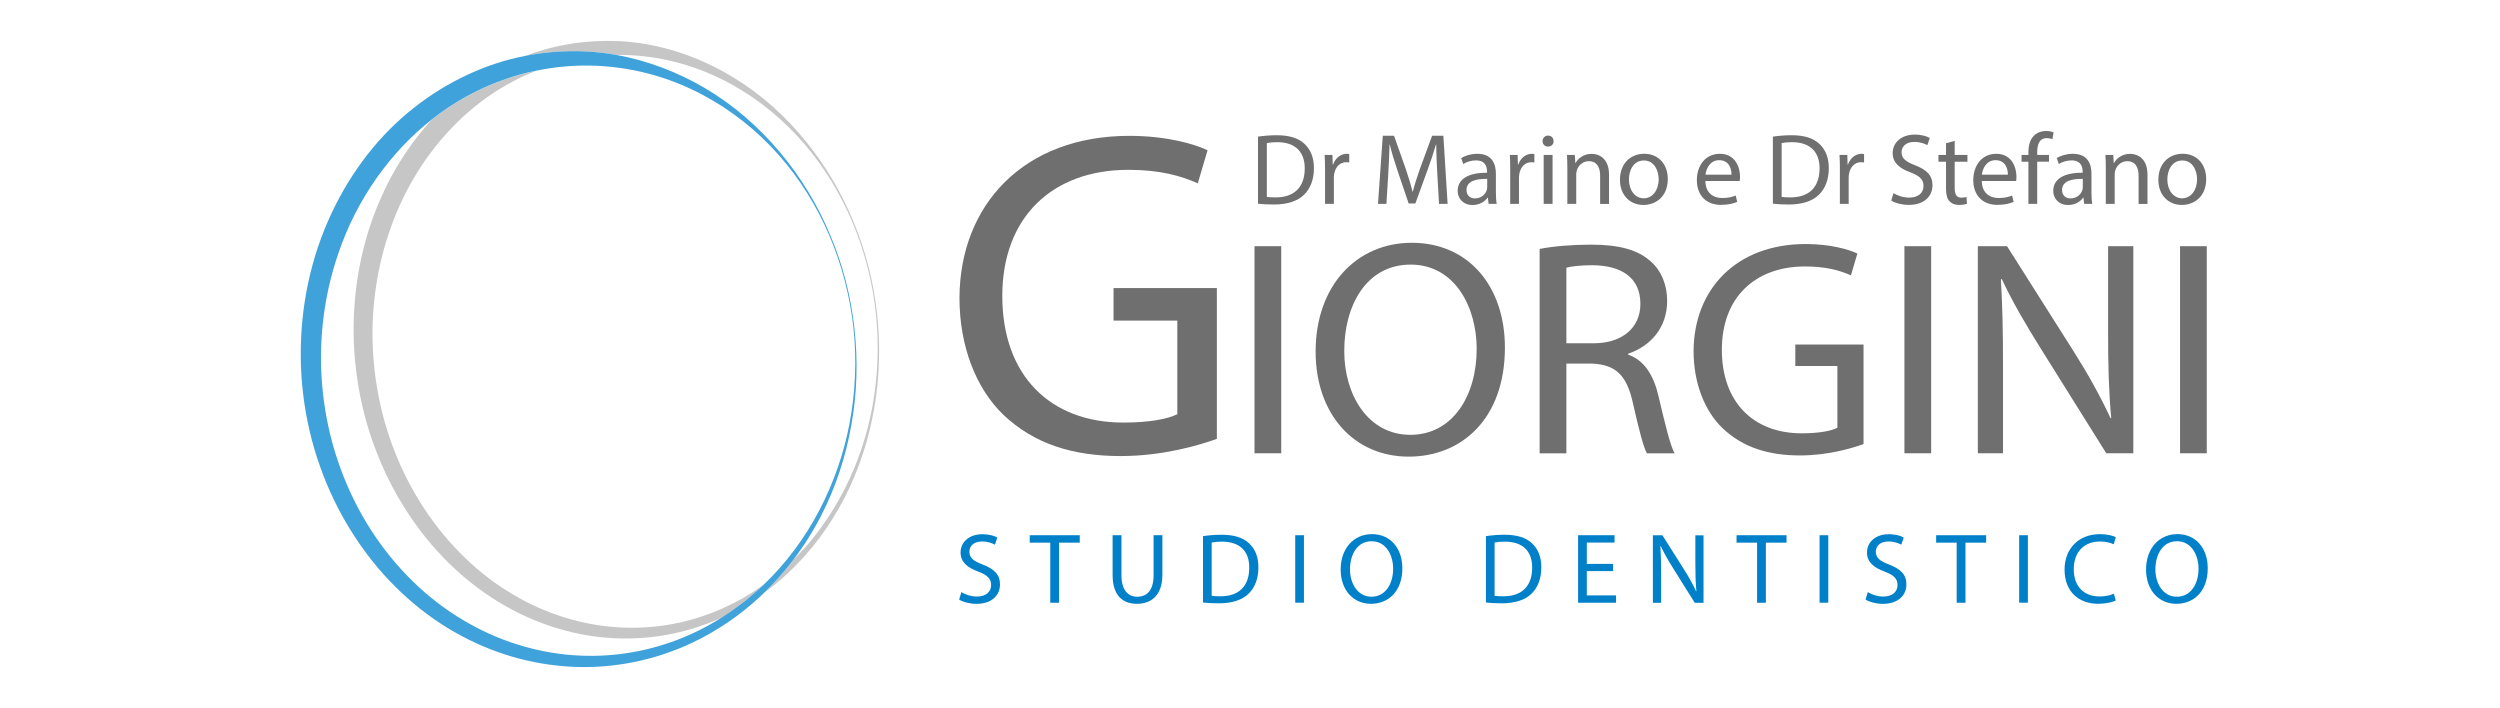 <!-- Generated by IcoMoon.io -->
<svg version="1.1" xmlns="http://www.w3.org/2000/svg" width="113" height="32" viewBox="0 0 113 32">
<title>logo</title>
<path fill="#c6c6c6" d="M24.264 3.19c-0.128 0.026-0.258 0.056-0.386 0.086-0.128 0.032-0.256 0.066-0.384 0.102s-0.258 0.076-0.386 0.116c-0.128 0.042-0.254 0.086-0.382 0.132-0.28 0.098-0.558 0.208-0.83 0.332-0.276 0.124-0.548 0.26-0.814 0.406-0.27 0.15-0.536 0.31-0.794 0.484-0.262 0.174-0.516 0.358-0.766 0.556-0.308 0.334-0.598 0.686-0.872 1.058-0.276 0.376-0.532 0.77-0.77 1.18-0.24 0.414-0.46 0.844-0.656 1.29-0.2 0.448-0.376 0.91-0.53 1.382-0.162 0.502-0.296 1.016-0.404 1.538-0.108 0.524-0.188 1.058-0.238 1.596-0.052 0.54-0.074 1.084-0.068 1.63s0.042 1.094 0.108 1.636c0.064 0.544 0.158 1.082 0.28 1.614s0.272 1.054 0.448 1.564c0.176 0.51 0.38 1.008 0.606 1.49 0.224 0.48 0.476 0.944 0.746 1.388 0.27 0.446 0.564 0.874 0.874 1.278s0.638 0.784 0.984 1.144c0.342 0.354 0.7 0.688 1.072 0.996 0.37 0.304 0.75 0.586 1.146 0.842 0.388 0.252 0.788 0.48 1.196 0.68 0.402 0.198 0.812 0.372 1.228 0.52 0.408 0.146 0.824 0.266 1.24 0.362 0.414 0.096 0.826 0.164 1.24 0.208 0.408 0.044 0.816 0.064 1.222 0.060 0.4-0.004 0.8-0.030 1.194-0.078 0.388-0.048 0.772-0.118 1.152-0.21 0.372-0.088 0.74-0.198 1.102-0.33 0.066-0.024 0.136-0.050 0.2-0.074 0.068-0.026 0.136-0.052 0.202-0.078 0.064-0.028 0.132-0.056 0.198-0.084 0.064-0.028 0.13-0.058 0.196-0.086 0.144-0.090 0.284-0.184 0.422-0.28 0.14-0.096 0.276-0.196 0.41-0.298 0.136-0.102 0.266-0.206 0.396-0.314 0.128-0.106 0.256-0.216 0.38-0.328 0.026-0.022 0.052-0.044 0.076-0.068 0.026-0.022 0.050-0.046 0.074-0.068 0.026-0.022 0.052-0.046 0.076-0.070 0.024-0.022 0.048-0.046 0.072-0.070-0.142 0.102-0.286 0.202-0.432 0.296-0.148 0.094-0.296 0.188-0.448 0.276s-0.306 0.174-0.464 0.254c-0.158 0.080-0.318 0.158-0.476 0.23-0.076 0.034-0.152 0.068-0.228 0.1-0.078 0.032-0.152 0.064-0.23 0.094s-0.156 0.060-0.234 0.088c-0.078 0.028-0.156 0.056-0.236 0.082-0.35 0.12-0.708 0.22-1.068 0.3-0.368 0.080-0.738 0.14-1.114 0.178-0.38 0.040-0.766 0.058-1.15 0.052-0.39-0.004-0.782-0.032-1.172-0.082-0.398-0.050-0.794-0.126-1.186-0.222-0.398-0.1-0.794-0.224-1.184-0.372-0.396-0.15-0.784-0.324-1.168-0.522-0.384-0.202-0.764-0.426-1.13-0.674-0.372-0.25-0.73-0.526-1.076-0.824-0.348-0.3-0.686-0.624-1.006-0.97-0.322-0.348-0.628-0.716-0.916-1.104-0.29-0.39-0.56-0.798-0.808-1.222-0.252-0.43-0.482-0.876-0.69-1.334-0.208-0.462-0.39-0.936-0.548-1.42-0.16-0.486-0.294-0.982-0.4-1.484-0.106-0.504-0.188-1.014-0.242-1.526s-0.082-1.028-0.082-1.54c0.002-0.512 0.028-1.024 0.084-1.53 0.054-0.504 0.134-1.006 0.24-1.496s0.236-0.97 0.392-1.44c0.294-0.904 0.682-1.762 1.148-2.554 0.458-0.78 0.988-1.494 1.582-2.132 0.58-0.626 1.216-1.176 1.894-1.64 0.66-0.446 1.362-0.818 2.088-1.096zM27.764 1.854c-0.296-0.010-0.594-0.006-0.892 0.010-0.302 0.016-0.602 0.046-0.9 0.088-0.304 0.044-0.604 0.1-0.904 0.168-0.302 0.072-0.602 0.156-0.898 0.254-0.032 0.010-0.066 0.022-0.098 0.034s-0.066 0.024-0.098 0.036c-0.034 0.012-0.066 0.024-0.098 0.036s-0.066 0.024-0.098 0.038c0.2-0.038 0.402-0.072 0.606-0.1 0.2-0.028 0.402-0.050 0.602-0.066s0.4-0.028 0.598-0.034c0.2-0.006 0.398-0.006 0.594-0.002 0.102 0.002 0.204 0.006 0.306 0.010 0.102 0.006 0.204 0.012 0.304 0.020s0.2 0.018 0.3 0.028c0.1 0.012 0.2 0.024 0.3 0.036 0.038 0.006 0.076 0.012 0.116 0.016 0.038 0.006 0.076 0.012 0.114 0.018s0.076 0.012 0.114 0.018c0.038 0.006 0.076 0.014 0.112 0.020 0.032 0 0.060 0 0.090 0h0.090c0.030 0 0.060 0 0.090 0 0.028 0.002 0.058 0.002 0.088 0.002 0.43 0.010 0.862 0.046 1.286 0.11 0.42 0.062 0.838 0.15 1.246 0.264 0.406 0.112 0.804 0.248 1.194 0.408 0.386 0.158 0.764 0.34 1.132 0.544 0.308 0.17 0.61 0.356 0.906 0.556 0.292 0.198 0.574 0.41 0.85 0.634 0.272 0.222 0.536 0.458 0.79 0.706 0.252 0.244 0.494 0.502 0.726 0.77 0.23 0.266 0.45 0.544 0.658 0.83 0.208 0.284 0.404 0.58 0.59 0.882 0.184 0.3 0.356 0.61 0.518 0.926s0.31 0.636 0.448 0.962c0.134 0.326 0.258 0.658 0.37 0.994s0.212 0.674 0.298 1.018c0.088 0.342 0.164 0.686 0.226 1.034s0.112 0.698 0.15 1.048c0.038 0.352 0.062 0.704 0.074 1.056 0.012 0.354 0.010 0.706-0.002 1.058-0.014 0.352-0.040 0.704-0.078 1.054s-0.090 0.698-0.152 1.044c-0.12 0.648-0.286 1.284-0.492 1.902-0.21 0.624-0.464 1.23-0.758 1.81-0.3 0.588-0.64 1.15-1.018 1.68-0.386 0.538-0.812 1.042-1.278 1.498-0.1 0.134-0.206 0.268-0.312 0.398-0.108 0.13-0.216 0.26-0.328 0.386-0.114 0.128-0.228 0.252-0.346 0.376s-0.238 0.244-0.36 0.362c0.094-0.068 0.186-0.136 0.276-0.206s0.178-0.142 0.266-0.214c0.090-0.072 0.174-0.146 0.26-0.222 0.086-0.074 0.17-0.15 0.254-0.228 0.266-0.248 0.522-0.51 0.766-0.782 0.242-0.27 0.47-0.55 0.688-0.842 0.214-0.288 0.418-0.586 0.608-0.894 0.19-0.304 0.366-0.616 0.532-0.938 0.162-0.318 0.312-0.644 0.45-0.978 0.136-0.33 0.258-0.666 0.372-1.006 0.11-0.34 0.208-0.682 0.292-1.030 0.086-0.346 0.158-0.694 0.218-1.048 0.12-0.698 0.188-1.408 0.208-2.12 0.020-0.708-0.010-1.42-0.090-2.126-0.078-0.706-0.204-1.406-0.38-2.092-0.174-0.688-0.398-1.366-0.67-2.020-0.272-0.662-0.59-1.304-0.952-1.914-0.366-0.62-0.778-1.212-1.23-1.766-0.46-0.564-0.962-1.090-1.5-1.568-0.552-0.488-1.142-0.928-1.77-1.306-0.316-0.194-0.642-0.372-0.976-0.534-0.336-0.164-0.682-0.312-1.032-0.442-0.354-0.132-0.714-0.246-1.084-0.342s-0.746-0.172-1.126-0.228c-0.096-0.012-0.192-0.026-0.286-0.036-0.094-0.012-0.192-0.022-0.288-0.030s-0.192-0.016-0.288-0.022c-0.1 0.002-0.196-0.002-0.294-0.006z"></path>
<path fill="#3fa2db" d="M24.264 3.19c0.2-0.040 0.398-0.076 0.596-0.106 0.2-0.030 0.396-0.054 0.594-0.072 0.198-0.020 0.394-0.032 0.592-0.040 0.196-0.008 0.392-0.010 0.586-0.008 0.456 0.006 0.91 0.040 1.36 0.102 0.442 0.060 0.88 0.148 1.312 0.26 0.426 0.11 0.846 0.248 1.256 0.408 0.404 0.158 0.802 0.342 1.19 0.548 0.324 0.172 0.642 0.36 0.952 0.562 0.304 0.2 0.602 0.414 0.892 0.642 0.284 0.224 0.56 0.464 0.828 0.716 0.262 0.248 0.516 0.51 0.758 0.784 0.242 0.27 0.472 0.552 0.69 0.844 0.216 0.29 0.42 0.59 0.614 0.898 0.192 0.306 0.372 0.62 0.54 0.942 0.168 0.32 0.322 0.648 0.464 0.982 0.142 0.332 0.27 0.672 0.388 1.014 0.116 0.342 0.22 0.688 0.31 1.040 0.090 0.35 0.168 0.702 0.234 1.056s0.118 0.714 0.156 1.072c0.040 0.36 0.064 0.72 0.074 1.080 0.012 0.36 0.010 0.722-0.006 1.084-0.014 0.36-0.044 0.722-0.084 1.080-0.042 0.36-0.096 0.718-0.164 1.072-0.128 0.682-0.308 1.354-0.536 2.004-0.228 0.658-0.506 1.298-0.826 1.91-0.326 0.622-0.698 1.218-1.114 1.774-0.422 0.568-0.89 1.102-1.4 1.586-0.024 0.024-0.048 0.048-0.074 0.070-0.024 0.024-0.050 0.046-0.076 0.070-0.024 0.024-0.048 0.046-0.074 0.068-0.024 0.024-0.050 0.046-0.076 0.068-0.124 0.112-0.252 0.222-0.38 0.328-0.13 0.108-0.26 0.212-0.396 0.312-0.134 0.102-0.27 0.2-0.41 0.298-0.138 0.096-0.28 0.19-0.422 0.28-0.104 0.066-0.21 0.132-0.316 0.194-0.106 0.064-0.214 0.124-0.324 0.182-0.108 0.060-0.218 0.118-0.33 0.174-0.11 0.056-0.224 0.11-0.338 0.162-0.078 0.038-0.158 0.072-0.238 0.106-0.082 0.036-0.162 0.070-0.242 0.102-0.082 0.032-0.162 0.064-0.242 0.096-0.082 0.030-0.166 0.060-0.248 0.090-0.372 0.13-0.748 0.24-1.13 0.33-0.388 0.090-0.78 0.16-1.176 0.21-0.402 0.048-0.808 0.076-1.214 0.080-0.414 0.004-0.828-0.016-1.244-0.058-0.418-0.044-0.84-0.114-1.256-0.206-0.422-0.094-0.842-0.214-1.256-0.358-0.42-0.146-0.834-0.318-1.238-0.514-0.41-0.2-0.81-0.424-1.2-0.672-0.394-0.252-0.778-0.528-1.146-0.83-0.372-0.304-0.728-0.632-1.068-0.984-0.342-0.352-0.668-0.728-0.972-1.122-0.308-0.4-0.594-0.816-0.858-1.252-0.268-0.442-0.51-0.9-0.73-1.372-0.22-0.474-0.414-0.964-0.58-1.462-0.17-0.502-0.31-1.012-0.422-1.53-0.114-0.52-0.198-1.048-0.254-1.578s-0.084-1.064-0.082-1.596c0.002-0.532 0.034-1.062 0.094-1.59 0.060-0.524 0.146-1.042 0.262-1.554 0.114-0.508 0.254-1.006 0.424-1.496 0.212-0.626 0.466-1.232 0.762-1.81 0.292-0.572 0.622-1.118 0.986-1.632 0.36-0.508 0.75-0.986 1.168-1.428 0.414-0.436 0.854-0.838 1.316-1.202 0.25-0.198 0.506-0.382 0.766-0.556 0.258-0.172 0.524-0.334 0.796-0.482 0.266-0.146 0.538-0.284 0.814-0.408 0.272-0.124 0.55-0.234 0.83-0.332 0.128-0.046 0.254-0.092 0.382-0.132s0.258-0.080 0.386-0.116c0.128-0.036 0.258-0.070 0.384-0.102 0.128-0.026 0.258-0.054 0.386-0.080zM26.176 2.316c-0.198-0.004-0.396-0.004-0.594 0.002-0.2 0.006-0.398 0.016-0.598 0.034-0.2 0.016-0.402 0.040-0.602 0.066-0.204 0.028-0.406 0.062-0.606 0.1-0.118 0.022-0.236 0.048-0.354 0.074s-0.236 0.056-0.354 0.086c-0.118 0.032-0.236 0.064-0.354 0.098-0.116 0.036-0.234 0.072-0.35 0.11-0.426 0.142-0.846 0.312-1.258 0.504-0.416 0.196-0.826 0.416-1.222 0.66-0.404 0.248-0.794 0.522-1.172 0.82-0.382 0.3-0.75 0.628-1.1 0.978-0.352 0.354-0.686 0.734-1 1.134-0.316 0.406-0.612 0.834-0.886 1.278-0.276 0.45-0.526 0.92-0.752 1.404-0.228 0.488-0.43 0.994-0.606 1.51-0.174 0.522-0.32 1.056-0.436 1.598-0.116 0.544-0.204 1.098-0.26 1.658s-0.082 1.124-0.078 1.69c0.004 0.566 0.040 1.132 0.108 1.694 0.066 0.562 0.166 1.12 0.294 1.67 0.128 0.548 0.286 1.088 0.476 1.616 0.186 0.526 0.4 1.038 0.642 1.534 0.238 0.494 0.504 0.968 0.792 1.424 0.288 0.458 0.598 0.894 0.93 1.31 0.328 0.412 0.678 0.8 1.046 1.164 0.362 0.362 0.744 0.698 1.138 1.010 0.392 0.308 0.8 0.59 1.216 0.846 0.414 0.252 0.84 0.478 1.272 0.678 0.426 0.198 0.862 0.366 1.302 0.51 0.434 0.142 0.876 0.256 1.318 0.346 0.434 0.088 0.874 0.15 1.312 0.188 0.432 0.038 0.864 0.048 1.296 0.036 0.424-0.012 0.844-0.048 1.26-0.108 0.412-0.058 0.818-0.138 1.218-0.24 0.394-0.098 0.782-0.222 1.164-0.364 0.076-0.028 0.152-0.056 0.228-0.086s0.148-0.060 0.224-0.092c0.074-0.032 0.148-0.064 0.222-0.096s0.146-0.066 0.218-0.1c0.288-0.134 0.568-0.28 0.842-0.438 0.27-0.154 0.536-0.322 0.796-0.498 0.256-0.174 0.506-0.358 0.748-0.552 0.24-0.192 0.474-0.392 0.7-0.602 0.014-0.014 0.030-0.030 0.044-0.044 0.016-0.012 0.032-0.028 0.046-0.042s0.030-0.028 0.044-0.044c0.014-0.014 0.028-0.028 0.044-0.042 0.122-0.118 0.242-0.24 0.36-0.362s0.232-0.248 0.346-0.376c0.11-0.126 0.22-0.256 0.328-0.386 0.106-0.13 0.212-0.264 0.312-0.398 0.114-0.15 0.224-0.304 0.332-0.46 0.108-0.154 0.212-0.312 0.312-0.47 0.098-0.158 0.196-0.32 0.29-0.482 0.092-0.162 0.182-0.326 0.27-0.492 0.17-0.33 0.33-0.666 0.474-1.010 0.144-0.34 0.274-0.688 0.39-1.038 0.116-0.348 0.22-0.704 0.31-1.062 0.088-0.354 0.166-0.714 0.228-1.076 0.128-0.718 0.204-1.448 0.224-2.178 0.022-0.726-0.010-1.456-0.090-2.178s-0.212-1.438-0.392-2.14c-0.182-0.704-0.414-1.394-0.7-2.062-0.28-0.676-0.612-1.33-0.99-1.952-0.382-0.632-0.812-1.232-1.284-1.796-0.48-0.572-1.008-1.106-1.572-1.592-0.576-0.496-1.198-0.94-1.852-1.324-0.3-0.176-0.61-0.34-0.926-0.49-0.318-0.154-0.644-0.292-0.974-0.416-0.336-0.126-0.676-0.238-1.022-0.334-0.35-0.096-0.704-0.178-1.064-0.242-0.036-0.006-0.074-0.012-0.112-0.020-0.038-0.006-0.078-0.012-0.116-0.018s-0.076-0.012-0.114-0.018c-0.040-0.004-0.078-0.010-0.116-0.016-0.098-0.014-0.2-0.024-0.3-0.036-0.1-0.010-0.2-0.020-0.3-0.028-0.102-0.008-0.202-0.014-0.304-0.020-0.102-0.004-0.202-0.006-0.306-0.010z"></path>
<path fill="#706f6f" d="M56.704 11.128h1.208v9.36h-1.208v-9.36z"></path>
<path fill="#706f6f" d="M68.022 15.71c0 3.222-1.958 4.93-4.348 4.93-2.472 0-4.208-1.916-4.208-4.75 0-2.972 1.848-4.916 4.348-4.916 2.556 0 4.208 1.958 4.208 4.736zM60.76 15.862c0 2 1.084 3.792 2.986 3.792 1.916 0 3-1.764 3-3.888 0-1.862-0.972-3.806-2.986-3.806-2.002 0-3 1.848-3 3.902z"></path>
<path fill="#706f6f" d="M69.592 11.252c0.61-0.124 1.486-0.194 2.32-0.194 1.292 0 2.124 0.236 2.708 0.764 0.472 0.416 0.736 1.056 0.736 1.778 0 1.236-0.778 2.056-1.764 2.388v0.042c0.722 0.25 1.152 0.916 1.376 1.89 0.306 1.306 0.528 2.208 0.722 2.57h-1.25c-0.152-0.264-0.36-1.070-0.624-2.236-0.278-1.292-0.778-1.778-1.876-1.82h-1.14v4.056h-1.208v-9.238zM70.8 15.516h1.236c1.292 0 2.11-0.708 2.11-1.778 0-1.208-0.876-1.736-2.152-1.75-0.584 0-1 0.056-1.194 0.112v3.416z"></path>
<path fill="#706f6f" d="M84.232 20.072c-0.542 0.194-1.612 0.514-2.876 0.514-1.416 0-2.584-0.36-3.5-1.236-0.806-0.778-1.306-2.028-1.306-3.486 0.014-2.792 1.93-4.834 5.070-4.834 1.084 0 1.93 0.236 2.334 0.43l-0.292 0.986c-0.5-0.222-1.124-0.402-2.070-0.402-2.278 0-3.764 1.416-3.764 3.764 0 2.376 1.43 3.778 3.61 3.778 0.792 0 1.334-0.11 1.612-0.25v-2.792h-1.902v-0.972h3.084v4.5z"></path>
<path fill="#706f6f" d="M86.080 11.128h1.208v9.36h-1.208v-9.36z"></path>
<path fill="#706f6f" d="M89.398 20.488v-9.36h1.32l3 4.736c0.694 1.098 1.236 2.084 1.68 3.042l0.028-0.014c-0.112-1.25-0.14-2.388-0.14-3.848v-3.916h1.14v9.36h-1.222l-2.972-4.75c-0.652-1.042-1.278-2.11-1.75-3.124l-0.042 0.014c0.070 1.18 0.096 2.306 0.096 3.86v4h-1.138z"></path>
<path fill="#706f6f" d="M98.538 11.128h1.208v9.36h-1.208v-9.36z"></path>
<path fill="#706f6f" d="M55.004 19.836c-0.82 0.294-2.44 0.778-4.356 0.778-2.146 0-3.914-0.548-5.302-1.872-1.22-1.178-1.978-3.072-1.978-5.28 0.022-4.228 2.924-7.322 7.68-7.322 1.642 0 2.924 0.358 3.534 0.652l-0.442 1.494c-0.758-0.336-1.704-0.61-3.134-0.61-3.45 0-5.702 2.146-5.702 5.702 0 3.598 2.168 5.722 5.47 5.722 1.2 0 2.020-0.168 2.44-0.378v-4.23h-2.882v-1.472h4.67v6.816z"></path>
<path fill="#706f6f" d="M56.862 6.176c0.242-0.036 0.53-0.064 0.846-0.064 0.572 0 0.978 0.132 1.248 0.384 0.274 0.252 0.434 0.608 0.434 1.106 0 0.502-0.156 0.914-0.444 1.198-0.288 0.288-0.764 0.444-1.362 0.444-0.284 0-0.522-0.014-0.722-0.036v-3.032zM57.26 8.9c0.1 0.018 0.246 0.022 0.402 0.022 0.85 0 1.312-0.476 1.312-1.308 0.004-0.728-0.406-1.188-1.248-1.188-0.206 0-0.362 0.018-0.466 0.042v2.432z"></path>
<path fill="#706f6f" d="M59.892 7.692c0-0.26-0.004-0.484-0.018-0.69h0.352l0.014 0.434h0.018c0.1-0.298 0.344-0.484 0.614-0.484 0.046 0 0.078 0.004 0.114 0.014v0.38c-0.040-0.010-0.082-0.014-0.138-0.014-0.284 0-0.484 0.216-0.54 0.516-0.010 0.054-0.018 0.12-0.018 0.188v1.18h-0.398v-1.524z"></path>
<path fill="#706f6f" d="M64.966 7.862c-0.022-0.43-0.050-0.946-0.046-1.33h-0.014c-0.104 0.36-0.234 0.744-0.388 1.17l-0.544 1.496h-0.302l-0.498-1.468c-0.146-0.434-0.27-0.832-0.356-1.198h-0.010c-0.010 0.384-0.032 0.9-0.060 1.362l-0.082 1.322h-0.38l0.216-3.082h0.508l0.526 1.49c0.128 0.38 0.234 0.718 0.31 1.038h0.014c0.078-0.31 0.188-0.65 0.324-1.038l0.548-1.49h0.508l0.192 3.082h-0.388l-0.078-1.354z"></path>
<path fill="#706f6f" d="M67.284 9.216l-0.032-0.28h-0.014c-0.124 0.174-0.36 0.33-0.676 0.33-0.448 0-0.676-0.316-0.676-0.636 0-0.534 0.476-0.828 1.33-0.822v-0.046c0-0.182-0.050-0.512-0.502-0.512-0.206 0-0.42 0.064-0.576 0.164l-0.092-0.266c0.182-0.118 0.448-0.196 0.726-0.196 0.676 0 0.842 0.462 0.842 0.906v0.828c0 0.192 0.010 0.38 0.036 0.53h-0.366zM67.224 8.086c-0.438-0.008-0.938 0.068-0.938 0.498 0 0.26 0.174 0.384 0.38 0.384 0.288 0 0.47-0.182 0.534-0.37 0.014-0.042 0.022-0.086 0.022-0.128v-0.384z"></path>
<path fill="#706f6f" d="M68.262 7.692c0-0.26-0.004-0.484-0.018-0.69h0.352l0.014 0.434h0.018c0.1-0.298 0.344-0.484 0.612-0.484 0.046 0 0.078 0.004 0.114 0.014v0.38c-0.042-0.010-0.082-0.014-0.138-0.014-0.284 0-0.484 0.216-0.54 0.516-0.010 0.054-0.018 0.12-0.018 0.188v1.18h-0.398v-1.524z"></path>
<path fill="#706f6f" d="M70.222 6.38c0.004 0.138-0.096 0.246-0.256 0.246-0.142 0-0.242-0.11-0.242-0.246 0-0.142 0.106-0.252 0.252-0.252 0.15 0.002 0.246 0.11 0.246 0.252zM69.774 7.002h0.402v2.212h-0.402v-2.212z"></path>
<path fill="#706f6f" d="M70.844 7.602c0-0.228-0.004-0.416-0.018-0.598h0.356l0.022 0.366h0.010c0.11-0.21 0.366-0.416 0.732-0.416 0.306 0 0.782 0.182 0.782 0.942v1.322h-0.402v-1.278c0-0.356-0.132-0.654-0.512-0.654-0.266 0-0.472 0.188-0.54 0.412-0.018 0.050-0.028 0.118-0.028 0.188v1.33h-0.402v-1.614z"></path>
<path fill="#706f6f" d="M75.384 8.090c0 0.818-0.566 1.174-1.102 1.174-0.6 0-1.060-0.438-1.060-1.138 0-0.74 0.484-1.176 1.098-1.176 0.634 0.002 1.064 0.464 1.064 1.14zM73.628 8.114c0 0.484 0.278 0.85 0.672 0.85 0.384 0 0.672-0.36 0.672-0.86 0-0.376-0.188-0.85-0.664-0.85-0.474 0-0.68 0.438-0.68 0.86z"></path>
<path fill="#706f6f" d="M77.084 8.182c0.008 0.544 0.356 0.768 0.758 0.768 0.288 0 0.462-0.050 0.612-0.114l0.068 0.288c-0.142 0.064-0.384 0.136-0.736 0.136-0.68 0-1.088-0.448-1.088-1.116s0.392-1.192 1.038-1.192c0.722 0 0.914 0.636 0.914 1.042 0 0.082-0.010 0.146-0.014 0.188h-1.552zM78.264 7.894c0.004-0.256-0.106-0.654-0.558-0.654-0.408 0-0.586 0.376-0.618 0.654h1.176z"></path>
<path fill="#706f6f" d="M80.134 6.176c0.242-0.036 0.53-0.064 0.846-0.064 0.572 0 0.978 0.132 1.248 0.384 0.274 0.252 0.434 0.608 0.434 1.106 0 0.502-0.156 0.914-0.444 1.198-0.288 0.288-0.764 0.444-1.362 0.444-0.284 0-0.522-0.014-0.722-0.036v-3.032zM80.53 8.9c0.1 0.018 0.246 0.022 0.402 0.022 0.85 0 1.312-0.476 1.312-1.308 0.004-0.728-0.408-1.188-1.248-1.188-0.206 0-0.36 0.018-0.466 0.042v2.432z"></path>
<path fill="#706f6f" d="M83.164 7.692c0-0.26-0.004-0.484-0.018-0.69h0.352l0.014 0.434h0.018c0.1-0.298 0.344-0.484 0.612-0.484 0.046 0 0.078 0.004 0.114 0.014v0.38c-0.042-0.010-0.082-0.014-0.138-0.014-0.284 0-0.484 0.216-0.54 0.516-0.010 0.054-0.018 0.12-0.018 0.188v1.18h-0.398v-1.524z"></path>
<path fill="#706f6f" d="M85.586 8.73c0.178 0.11 0.438 0.202 0.712 0.202 0.408 0 0.644-0.214 0.644-0.526 0-0.288-0.164-0.452-0.58-0.612-0.502-0.178-0.814-0.438-0.814-0.874 0-0.48 0.398-0.836 0.996-0.836 0.316 0 0.544 0.074 0.682 0.152l-0.11 0.324c-0.1-0.054-0.306-0.146-0.586-0.146-0.42 0-0.58 0.252-0.58 0.462 0 0.288 0.188 0.43 0.612 0.594 0.52 0.202 0.786 0.452 0.786 0.906 0 0.476-0.352 0.886-1.078 0.886-0.296 0-0.622-0.086-0.786-0.196l0.102-0.336z"></path>
<path fill="#706f6f" d="M88.352 6.368v0.636h0.576v0.306h-0.576v1.194c0 0.274 0.078 0.43 0.302 0.43 0.104 0 0.182-0.014 0.234-0.028l0.018 0.302c-0.078 0.032-0.202 0.056-0.356 0.056-0.188 0-0.338-0.060-0.434-0.17-0.114-0.118-0.156-0.316-0.156-0.576v-1.208h-0.342v-0.306h0.342v-0.53l0.392-0.106z"></path>
<path fill="#706f6f" d="M89.578 8.182c0.008 0.544 0.356 0.768 0.758 0.768 0.288 0 0.462-0.050 0.612-0.114l0.068 0.288c-0.142 0.064-0.384 0.136-0.736 0.136-0.68 0-1.088-0.448-1.088-1.116s0.392-1.192 1.038-1.192c0.722 0 0.914 0.636 0.914 1.042 0 0.082-0.010 0.146-0.014 0.188h-1.552zM90.756 7.894c0.004-0.256-0.106-0.654-0.558-0.654-0.408 0-0.586 0.376-0.618 0.654h1.176z"></path>
<path fill="#706f6f" d="M91.684 9.216v-1.906h-0.31v-0.306h0.31v-0.106c0-0.31 0.068-0.594 0.256-0.772 0.15-0.146 0.352-0.206 0.54-0.206 0.142 0 0.266 0.032 0.342 0.064l-0.054 0.31c-0.060-0.028-0.142-0.050-0.256-0.050-0.342 0-0.43 0.302-0.43 0.64v0.118h0.534v0.306h-0.534v1.906h-0.398z"></path>
<path fill="#706f6f" d="M94.204 9.216l-0.032-0.28h-0.014c-0.124 0.174-0.36 0.33-0.676 0.33-0.448 0-0.676-0.316-0.676-0.636 0-0.534 0.476-0.828 1.33-0.822v-0.046c0-0.182-0.050-0.512-0.502-0.512-0.206 0-0.42 0.064-0.576 0.164l-0.092-0.266c0.182-0.118 0.448-0.196 0.726-0.196 0.676 0 0.842 0.462 0.842 0.906v0.828c0 0.192 0.010 0.38 0.036 0.53h-0.366zM94.144 8.086c-0.438-0.008-0.938 0.068-0.938 0.498 0 0.26 0.174 0.384 0.38 0.384 0.288 0 0.47-0.182 0.534-0.37 0.014-0.042 0.022-0.086 0.022-0.128v-0.384z"></path>
<path fill="#706f6f" d="M95.182 7.602c0-0.228-0.004-0.416-0.018-0.598h0.356l0.022 0.366h0.010c0.11-0.21 0.366-0.416 0.732-0.416 0.306 0 0.782 0.182 0.782 0.942v1.322h-0.402v-1.278c0-0.356-0.132-0.654-0.512-0.654-0.266 0-0.472 0.188-0.54 0.412-0.018 0.050-0.028 0.118-0.028 0.188v1.33h-0.402v-1.614z"></path>
<path fill="#706f6f" d="M99.72 8.090c0 0.818-0.566 1.174-1.102 1.174-0.6 0-1.060-0.438-1.060-1.138 0-0.74 0.484-1.176 1.098-1.176 0.634 0.002 1.064 0.464 1.064 1.14zM97.964 8.114c0 0.484 0.278 0.85 0.672 0.85 0.384 0 0.672-0.36 0.672-0.86 0-0.376-0.188-0.85-0.664-0.85-0.474 0-0.68 0.438-0.68 0.86z"></path>
<path fill="#0080c9" d="M43.454 26.764c0.176 0.108 0.434 0.2 0.706 0.2 0.402 0 0.638-0.212 0.638-0.52 0-0.286-0.164-0.448-0.574-0.606-0.498-0.176-0.806-0.434-0.806-0.864 0-0.476 0.394-0.828 0.986-0.828 0.312 0 0.538 0.072 0.674 0.15l-0.108 0.322c-0.1-0.054-0.304-0.144-0.58-0.144-0.416 0-0.574 0.248-0.574 0.458 0 0.286 0.186 0.426 0.606 0.588 0.516 0.2 0.778 0.448 0.778 0.896 0 0.47-0.348 0.878-1.068 0.878-0.294 0-0.616-0.086-0.778-0.194l0.1-0.336z"></path>
<path fill="#0080c9" d="M47.472 24.528h-0.928v-0.336h2.26v0.336h-0.934v2.716h-0.398z"></path>
<path fill="#0080c9" d="M50.69 24.192v1.806c0 0.684 0.304 0.974 0.71 0.974 0.452 0 0.742-0.298 0.742-0.974v-1.806h0.398v1.778c0 0.936-0.494 1.322-1.154 1.322-0.624 0-1.096-0.358-1.096-1.304v-1.796h0.4z"></path>
<path fill="#0080c9" d="M54.376 24.234c0.24-0.036 0.524-0.064 0.838-0.064 0.566 0 0.968 0.132 1.236 0.38 0.272 0.248 0.43 0.602 0.43 1.096 0 0.498-0.154 0.906-0.44 1.186-0.286 0.286-0.756 0.438-1.348 0.438-0.28 0-0.516-0.014-0.716-0.036v-3zM54.77 26.93c0.1 0.018 0.244 0.022 0.398 0.022 0.842 0 1.298-0.47 1.298-1.294 0.004-0.72-0.402-1.176-1.236-1.176-0.204 0-0.358 0.018-0.462 0.040v2.408z"></path>
<path fill="#0080c9" d="M58.544 24.192h0.394v3.050h-0.394v-3.050z"></path>
<path fill="#0080c9" d="M63.386 25.686c0 1.050-0.638 1.606-1.416 1.606-0.806 0-1.372-0.624-1.372-1.548 0-0.968 0.602-1.602 1.416-1.602 0.834 0 1.372 0.64 1.372 1.544zM61.020 25.736c0 0.652 0.354 1.236 0.972 1.236 0.624 0 0.978-0.574 0.978-1.268 0-0.606-0.316-1.24-0.974-1.24-0.65 0-0.976 0.602-0.976 1.272z"></path>
<path fill="#0080c9" d="M67.164 24.234c0.24-0.036 0.524-0.064 0.838-0.064 0.566 0 0.968 0.132 1.236 0.38 0.272 0.248 0.43 0.602 0.43 1.096 0 0.498-0.154 0.906-0.44 1.186-0.284 0.286-0.756 0.438-1.348 0.438-0.28 0-0.516-0.014-0.716-0.036v-3zM67.558 26.93c0.1 0.018 0.244 0.022 0.398 0.022 0.842 0 1.298-0.47 1.298-1.294 0.004-0.72-0.402-1.176-1.236-1.176-0.204 0-0.358 0.018-0.462 0.040v2.408z"></path>
<path fill="#0080c9" d="M72.91 25.814h-1.186v1.098h1.322v0.332h-1.716v-3.052h1.648v0.332h-1.254v0.964h1.186z"></path>
<path fill="#0080c9" d="M74.71 27.244v-3.050h0.43l0.978 1.544c0.226 0.358 0.402 0.678 0.548 0.992l0.010-0.004c-0.036-0.408-0.046-0.778-0.046-1.254v-1.276h0.37v3.050h-0.398l-0.968-1.548c-0.212-0.34-0.416-0.688-0.57-1.018l-0.014 0.004c0.022 0.384 0.032 0.752 0.032 1.258v1.304h-0.372z"></path>
<path fill="#0080c9" d="M79.42 24.528h-0.928v-0.336h2.26v0.336h-0.934v2.716h-0.398z"></path>
<path fill="#0080c9" d="M82.244 24.192h0.394v3.050h-0.394v-3.050z"></path>
<path fill="#0080c9" d="M84.424 26.764c0.176 0.108 0.434 0.2 0.706 0.2 0.402 0 0.638-0.212 0.638-0.52 0-0.286-0.164-0.448-0.574-0.606-0.498-0.176-0.806-0.434-0.806-0.864 0-0.476 0.394-0.828 0.986-0.828 0.312 0 0.538 0.072 0.674 0.15l-0.108 0.322c-0.1-0.054-0.304-0.144-0.58-0.144-0.416 0-0.574 0.248-0.574 0.458 0 0.286 0.186 0.426 0.606 0.588 0.516 0.2 0.778 0.448 0.778 0.896 0 0.47-0.348 0.878-1.068 0.878-0.294 0-0.616-0.086-0.778-0.194l0.1-0.336z"></path>
<path fill="#0080c9" d="M88.442 24.528h-0.928v-0.336h2.26v0.336h-0.934v2.716h-0.398z"></path>
<path fill="#0080c9" d="M91.266 24.192h0.394v3.050h-0.394v-3.050z"></path>
<path fill="#0080c9" d="M95.632 27.144c-0.144 0.072-0.434 0.146-0.806 0.146-0.86 0-1.508-0.544-1.508-1.544 0-0.956 0.648-1.602 1.592-1.602 0.38 0 0.62 0.082 0.724 0.136l-0.094 0.322c-0.15-0.072-0.362-0.126-0.616-0.126-0.714 0-1.19 0.458-1.19 1.258 0 0.746 0.43 1.226 1.172 1.226 0.24 0 0.484-0.050 0.642-0.126l0.084 0.31z"></path>
<path fill="#0080c9" d="M99.79 25.686c0 1.050-0.638 1.606-1.416 1.606-0.806 0-1.372-0.624-1.372-1.548 0-0.968 0.602-1.602 1.416-1.602 0.834 0 1.372 0.64 1.372 1.544zM97.424 25.736c0 0.652 0.354 1.236 0.972 1.236 0.624 0 0.978-0.574 0.978-1.268 0-0.606-0.316-1.24-0.974-1.24-0.65 0-0.976 0.602-0.976 1.272z"></path>
</svg>
